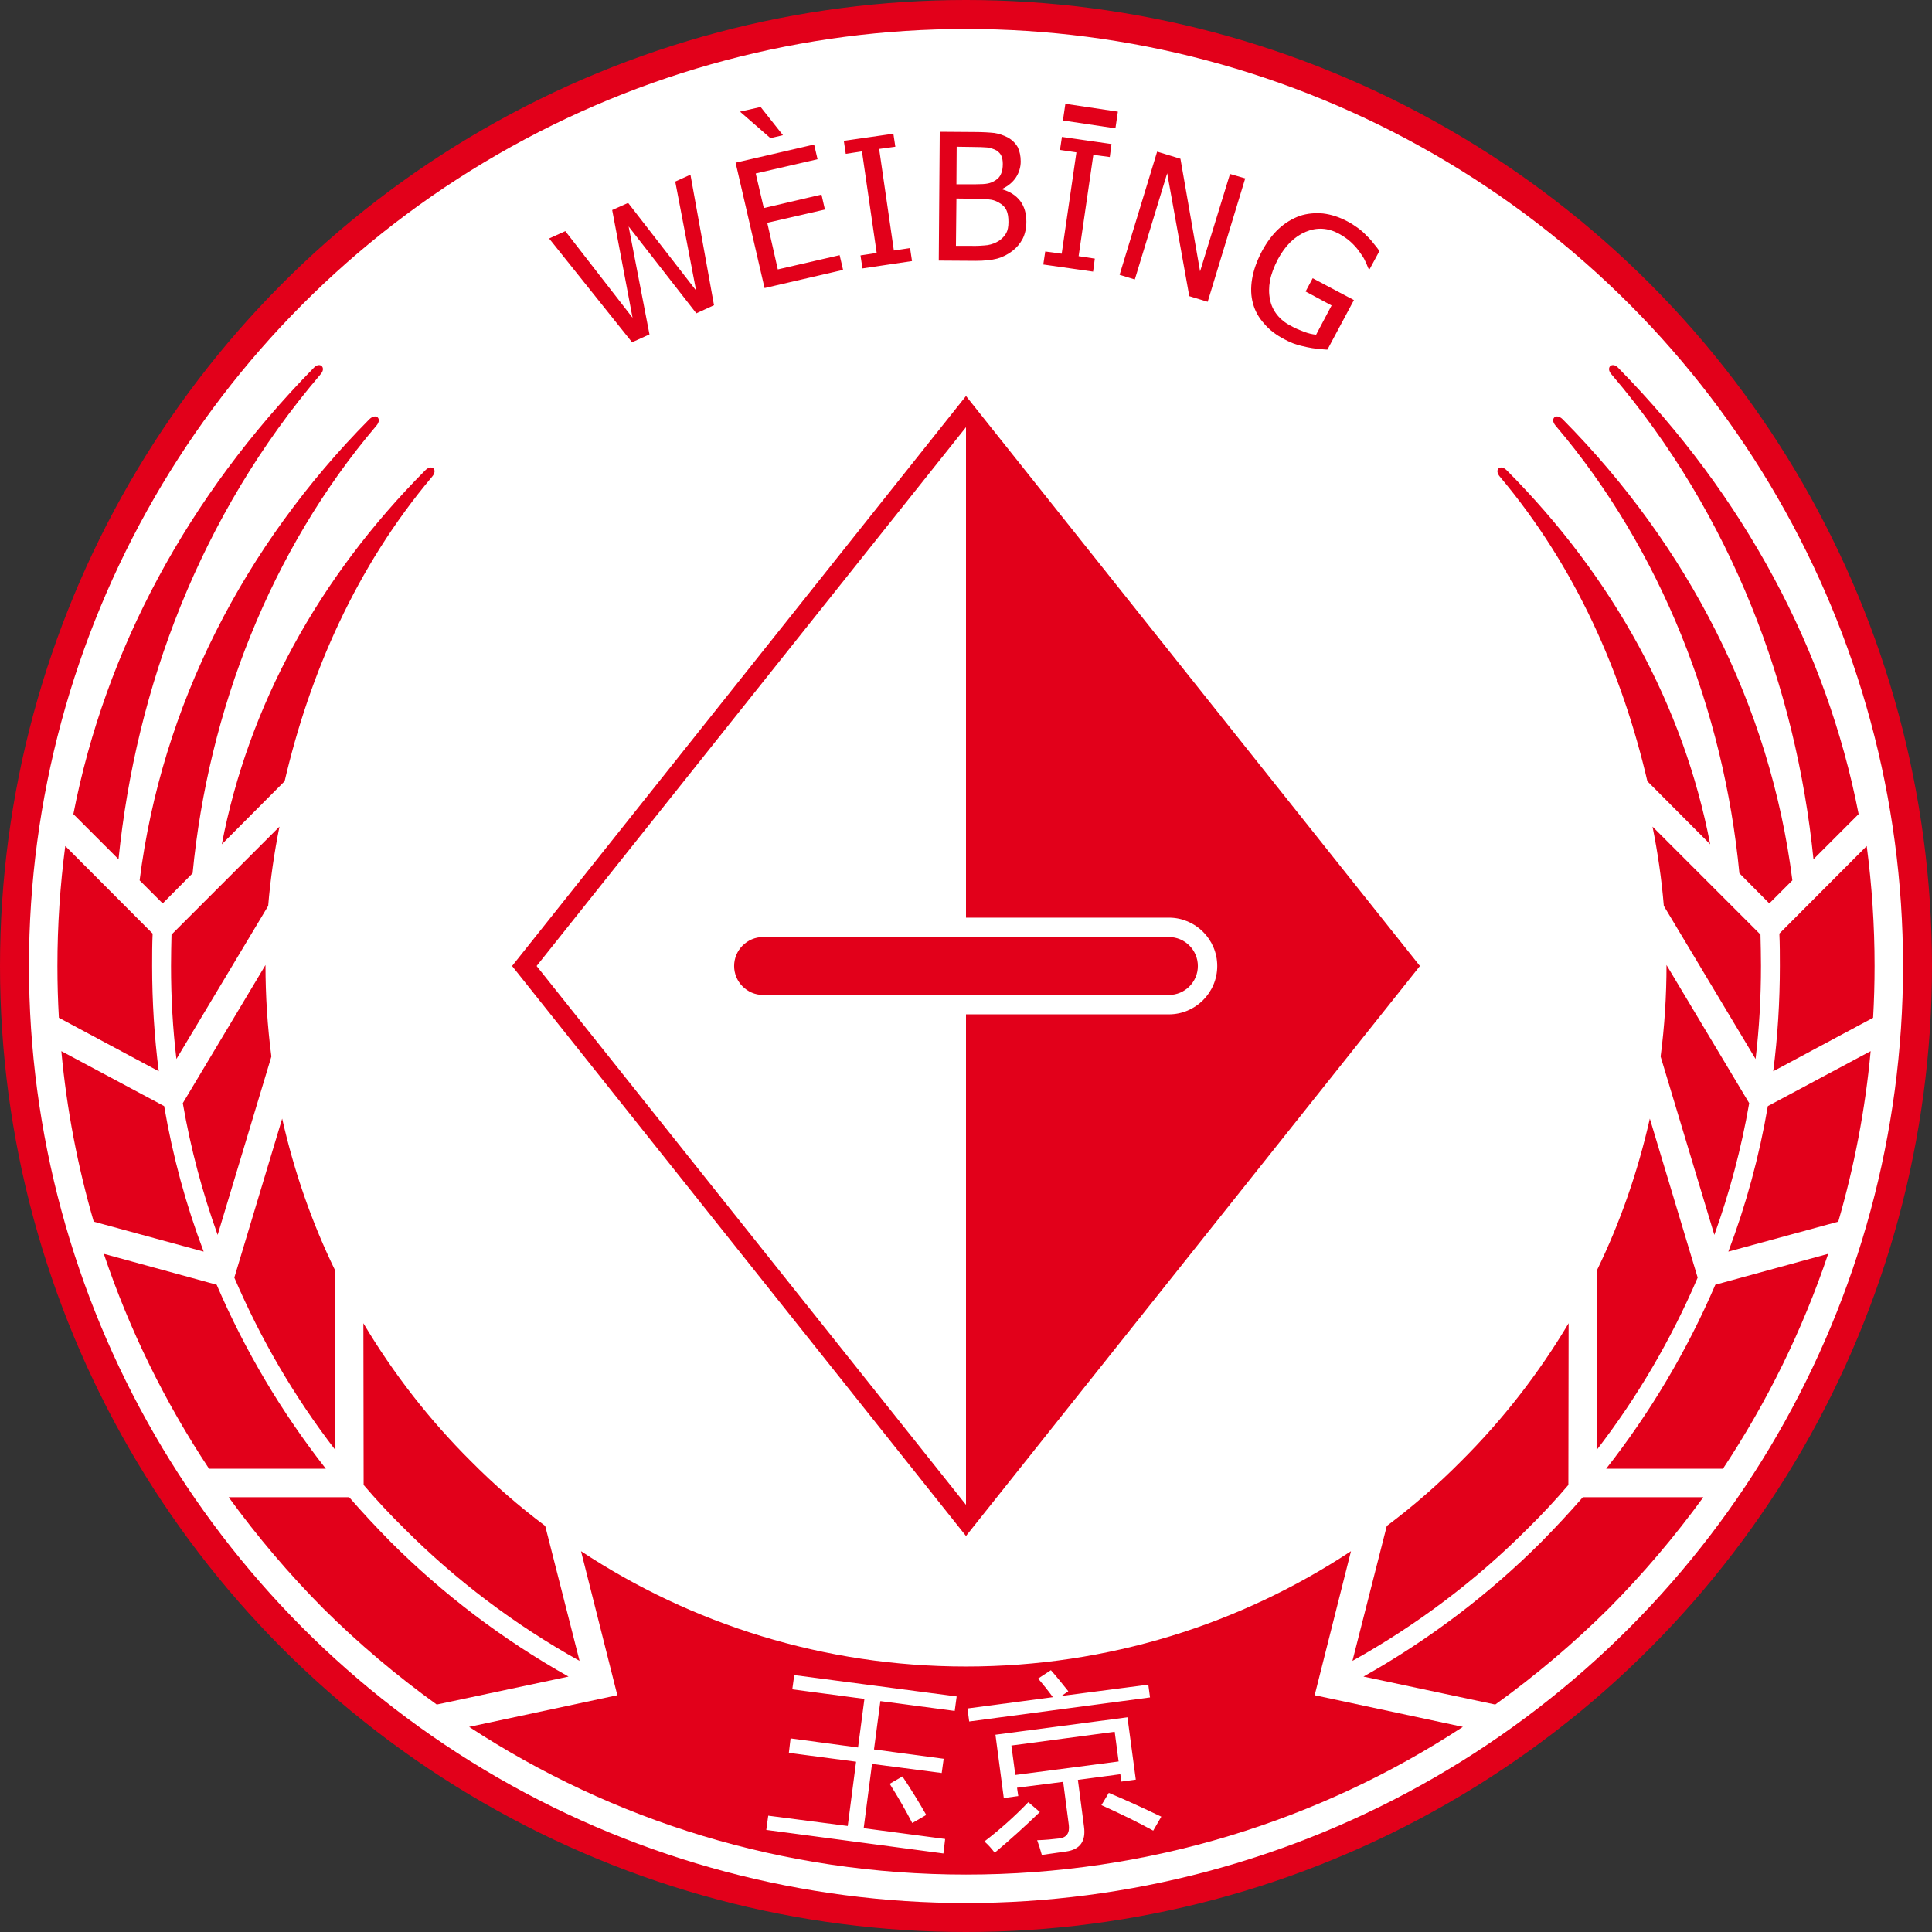 <?xml version="1.0" encoding="UTF-8" standalone="no"?>
<!-- Creator: CorelDRAW X7 -->

<svg
   xmlns:dc="http://purl.org/dc/elements/1.1/"
   xmlns:cc="http://creativecommons.org/ns#"
   xmlns:rdf="http://www.w3.org/1999/02/22-rdf-syntax-ns#"
   xmlns:svg="http://www.w3.org/2000/svg"
   xmlns="http://www.w3.org/2000/svg"
   xmlns:sodipodi="http://sodipodi.sourceforge.net/DTD/sodipodi-0.dtd"
   xmlns:inkscape="http://www.inkscape.org/namespaces/inkscape"
   xml:space="preserve"
   width="7.874in"
   height="7.874in"
   version="1.1"
   style="clip-rule:evenodd;fill-rule:evenodd;image-rendering:optimizeQuality;shape-rendering:geometricPrecision;text-rendering:geometricPrecision"
   viewBox="0 0 7874.001 7874.001"
   id="svg4142"
   inkscape:version="0.91 r13725"
   sodipodi:docname="Yu Jing - Remote 1 Weibing Yaokong - [N3] [Vyo].svg"><rect x="0" y="0" width="7874.001" height="7874.001" fill="#333333" stroke="none"/><sodipodi:namedview
     pagecolor="#ffffff"
     bordercolor="#666666"
     borderopacity="1"
     objecttolerance="10"
     gridtolerance="10"
     guidetolerance="10"
     inkscape:pageopacity="0"
     inkscape:pageshadow="2"
     inkscape:window-width="640"
     inkscape:window-height="480"
     id="namedview4178"
     showgrid="false"
     inkscape:zoom="0.23838384"
     inkscape:cx="736.83001"
     inkscape:cy="849.33005"
     inkscape:window-x="0"
     inkscape:window-y="0"
     inkscape:window-maximized="0"
     inkscape:current-layer="svg4142" /><defs
     id="defs4144"><style
       type="text/css"
       id="style4146"><![CDATA[
    .fil2 {fill:none}
    .fil0 {fill:#E2001A}
    .fil1 {fill:white}
    .fil4 {fill:#E2001A;fill-rule:nonzero}
    .fil3 {fill:white;fill-rule:nonzero}
   ]]></style></defs><g
     id="Layer_x0020_1"
     transform="translate(3937,-7063)"><circle
       class="fil0"
       cy="11000"
       r="3937"
       id="circle4150"
       cx="0"
       style="fill:#e2001a" /><circle
       class="fil1"
       cy="11000"
       r="3819"
       id="circle4152"
       cx="0"
       style="fill:#ffffff" /><path
       class="fil0"
       d="M 0,8677 1850,11000 0,13323 -1850,11000 0,8677 Z M 0,8804 -1750,11000 0,13196 0,8804 Z"
       id="path4154"
       inkscape:connector-curvature="0"
       style="fill:#e2001a" /><circle
       class="fil2"
       cy="11000"
       r="3898"
       id="circle4156"
       cx="0"
       style="fill:none" /><path
       class="fil0"
       d="m -2659,8563 c 25,-28 54,-2 28,26 -491,576 -752,1276 -823,1976 l -184,-184 c 130,-669 466,-1295 979,-1818 z m 227,209 c -510,515 -846,1167 -936,1879 l 94,94 122,-123 c 64,-662 317,-1316 749,-1824 25,-29 -2,-53 -29,-26 z m -883,2096 c -2,44 -2,88 -2,132 0,145 9,289 27,429 l -407,-218 c -4,-70 -6,-140 -6,-211 0,-166 11,-329 32,-489 l 356,357 z m 47,703 c 35,205 89,403 161,593 l -448,-122 c -65,-224 -110,-456 -132,-695 l 419,224 z m 214,728 c 116,270 266,522 445,750 l -476,0 c -179,-270 -324,-564 -429,-876 l 460,126 z m 540,866 c 54,62 110,122 168,181 215,215 459,400 726,550 l -537,114 c -164,-118 -319,-249 -462,-391 -140,-141 -269,-293 -386,-454 l 491,0 z m -284,-2733 c -21,105 -37,213 -46,323 l -374,624 c -15,-125 -22,-251 -22,-379 0,-43 1,-86 2,-128 l 440,-440 z m -57,564 c 0,125 8,250 24,373 l -219,727 c -62,-173 -110,-352 -142,-537 l 337,-563 z m 68,626 c 49,217 121,424 216,619 l 1,732 c -166,-215 -304,-451 -412,-703 l 195,-648 z m 331,834 c 122,205 269,394 438,562 94,95 196,184 303,264 l 140,550 c -264,-147 -505,-329 -716,-541 -57,-56 -112,-115 -164,-176 l -1,-659 z m -321,-2209 c 102,-438 291,-873 601,-1241 25,-29 -1,-53 -28,-26 -435,437 -721,961 -829,1524 l 256,-257 z"
       id="path4158"
       inkscape:connector-curvature="0"
       style="fill:#e2001a" /><path
       class="fil0"
       d="m 2659,8563 c -25,-28 -54,-2 -28,26 491,576 752,1276 823,1976 l 184,-184 C 3508,9712 3172,9086 2659,8563 Z m -227,209 c 510,515 846,1167 936,1879 l -94,94 -122,-123 c -64,-662 -317,-1316 -749,-1824 -25,-29 2,-53 29,-26 z m 883,2096 c 2,44 2,88 2,132 0,145 -9,289 -27,429 l 407,-218 c 4,-70 6,-140 6,-211 0,-166 -11,-329 -32,-489 l -356,357 z m -47,703 c -35,205 -89,403 -161,593 l 448,-122 c 65,-224 110,-456 132,-695 l -419,224 z m -214,728 c -116,270 -266,522 -445,750 l 476,0 c 179,-270 324,-564 429,-876 l -460,126 z m -540,866 c -54,62 -110,122 -168,181 -215,215 -459,400 -726,550 l 537,114 c 164,-118 319,-249 462,-391 140,-141 269,-293 386,-454 l -491,0 z m 284,-2733 c 21,105 37,213 46,323 l 374,624 c 15,-125 22,-251 22,-379 0,-43 -1,-86 -2,-128 l -440,-440 z m 57,564 c 0,125 -8,250 -24,373 l 219,727 c 62,-173 110,-352 142,-537 l -337,-563 z m -68,626 c -49,217 -121,424 -216,619 l -1,732 c 166,-215 304,-451 412,-703 l -195,-648 z m -331,834 c -122,205 -269,394 -438,562 -94,95 -196,184 -303,264 l -140,550 c 264,-147 505,-329 716,-541 57,-56 112,-115 164,-176 l 1,-659 z m 321,-2209 c -102,-438 -291,-873 -601,-1241 -25,-29 1,-53 28,-26 435,437 721,961 829,1524 l -256,-257 z"
       id="path4160"
       inkscape:connector-curvature="0"
       style="fill:#e2001a" /><path
       class="fil0"
       d="m 0,14703 c -748,0 -1443,-221 -2025,-602 l 604,-129 -148,-587 c 450,297 989,470 1569,470 580,0 1119,-173 1569,-470 l -148,587 604,129 c -582,381 -1277,602 -2025,602 z"
       id="path4162"
       inkscape:connector-curvature="0"
       style="fill:#e2001a" /><circle
       class="fil2"
       cy="11000"
       r="3819"
       id="circle4164"
       cx="0"
       style="fill:none" /><path
       class="fil3"
       d="m -806,14463 324,42 34,-262 -274,-36 7,-59 275,37 26,-198 -294,-39 8,-58 662,87 -8,59 -303,-40 -26,197 284,38 -8,58 -284,-37 -34,262 332,44 -7,59 -722,-96 8,-58 z m 495,-130 52,-30 c 36,54 68,106 97,157 l -57,33 c -24,-46 -54,-100 -92,-160 z m 431,-200 538,-71 34,254 -59,8 -4,-30 -173,23 25,191 c 8,59 -16,93 -73,101 -36,5 -69,10 -99,14 -6,-22 -12,-41 -19,-60 34,-1 63,-4 88,-7 32,-3 45,-22 41,-55 l -23,-176 -188,24 5,34 -59,8 -34,-258 z m 486,-12 -421,56 16,120 421,-55 -16,-121 z m -600,-95 348,-46 c -18,-25 -38,-50 -60,-76 l 52,-34 c 24,27 47,56 71,86 l -28,19 354,-46 7,52 -737,98 -7,-53 z m 248,382 47,40 c -61,59 -122,114 -184,166 -12,-16 -26,-32 -42,-46 64,-49 123,-102 179,-160 z m 298,12 30,-50 c 74,31 145,64 214,97 l -33,57 c -58,-32 -129,-67 -211,-104 z"
       id="path4166"
       inkscape:connector-curvature="0"
       style="fill:#ffffff;fill-rule:nonzero" /><circle
       class="fil2"
       cy="11000"
       r="3898"
       id="circle4168"
       cx="0"
       style="fill:none" /><path
       class="fil4"
       d="m -1123,7775 96,532 -72,33 -276,-354 85,440 -71,32 -338,-423 66,-30 274,353 -83,-439 65,-29 277,357 -85,-444 62,-28 z m 302,462 -118,-511 320,-74 14,60 -252,58 33,141 235,-55 14,61 -235,54 43,190 252,-58 14,60 -320,74 z m 75,-623 -51,12 -124,-108 84,-19 91,115 z m 526,513 -202,30 -8,-53 66,-10 -60,-414 -66,10 -8,-53 202,-29 8,53 -66,9 60,414 66,-10 8,53 z m 466,-161 c 0,27 -5,50 -15,70 -10,19 -24,36 -41,49 -19,15 -41,26 -63,32 -23,6 -52,9 -88,9 l -150,-1 4,-525 139,1 c 37,0 65,2 84,4 19,3 36,9 54,18 18,10 32,24 41,40 8,17 12,36 12,58 0,24 -7,46 -20,66 -13,19 -31,34 -54,45 l 0,3 c 31,9 55,25 72,47 17,23 25,51 25,84 z m -96,-235 c 0,-13 -2,-24 -6,-33 -4,-9 -11,-16 -20,-22 -11,-6 -24,-10 -38,-12 -14,-1 -33,-2 -57,-2 l -67,-1 -1,153 79,0 c 22,0 38,-1 48,-3 11,-2 21,-6 32,-13 11,-7 19,-16 23,-27 5,-11 7,-24 7,-40 z m 23,237 c 0,-19 -2,-35 -8,-48 -6,-13 -17,-24 -34,-33 -11,-6 -23,-10 -36,-11 -13,-2 -31,-3 -55,-3 l -79,-1 -2,193 57,0 c 30,1 54,-1 72,-3 18,-3 33,-9 47,-18 13,-9 22,-19 29,-31 6,-11 9,-26 9,-45 z m 345,202 -203,-29 8,-53 67,9 60,-413 -67,-10 8,-53 202,29 -7,53 -67,-9 -60,413 66,10 -7,53 z m 91,-584 -214,-32 10,-68 214,32 -10,68 z m 376,707 -75,-23 -90,-501 -132,433 -62,-19 153,-502 95,29 80,459 122,-397 62,18 -153,503 z m 313,153 c -33,-17 -61,-38 -82,-63 -22,-24 -38,-52 -46,-82 -9,-31 -10,-65 -4,-101 6,-36 19,-73 40,-113 20,-37 43,-68 69,-92 26,-24 55,-41 85,-52 30,-10 62,-13 95,-10 34,4 67,15 99,32 16,8 30,18 43,27 14,10 26,21 36,32 9,8 19,19 28,31 10,12 18,22 24,31 l -40,74 -5,-3 c -4,-11 -9,-21 -14,-32 -4,-10 -13,-23 -24,-38 -9,-13 -20,-25 -34,-38 -14,-13 -31,-24 -49,-34 -45,-24 -90,-26 -135,-7 -45,19 -83,56 -113,112 -16,31 -27,60 -32,87 -5,27 -5,52 0,76 4,23 14,44 28,62 14,18 33,34 57,46 17,10 35,17 53,24 19,7 35,11 50,12 l 63,-119 -106,-57 29,-54 168,89 -108,202 c -10,0 -23,-2 -39,-3 -16,-2 -31,-4 -44,-7 -17,-4 -33,-7 -46,-12 -14,-4 -29,-11 -46,-20 z"
       id="path4170"
       inkscape:connector-curvature="0"
       style="fill:#e2001a;fill-rule:nonzero" /><circle
       class="fil2"
       cy="11000"
       r="3898"
       id="circle4172"
       cx="0"
       style="fill:none" /><path
       class="fil1"
       d="m -827,10803 1654,0 c 108,0 197,88 197,197 0,109 -89,197 -197,197 l -1654,0 c -108,0 -197,-88 -197,-197 0,-109 89,-197 197,-197 z"
       id="path4174"
       inkscape:connector-curvature="0"
       style="fill:#ffffff" /><path
       class="fil0"
       d="m -827,10882 1654,0 c 65,0 118,53 118,118 0,65 -53,118 -118,118 l -1654,0 c -65,0 -118,-53 -118,-118 0,-65 53,-118 118,-118 z"
       id="path4176"
       inkscape:connector-curvature="0"
       style="fill:#e2001a" /></g></svg>
